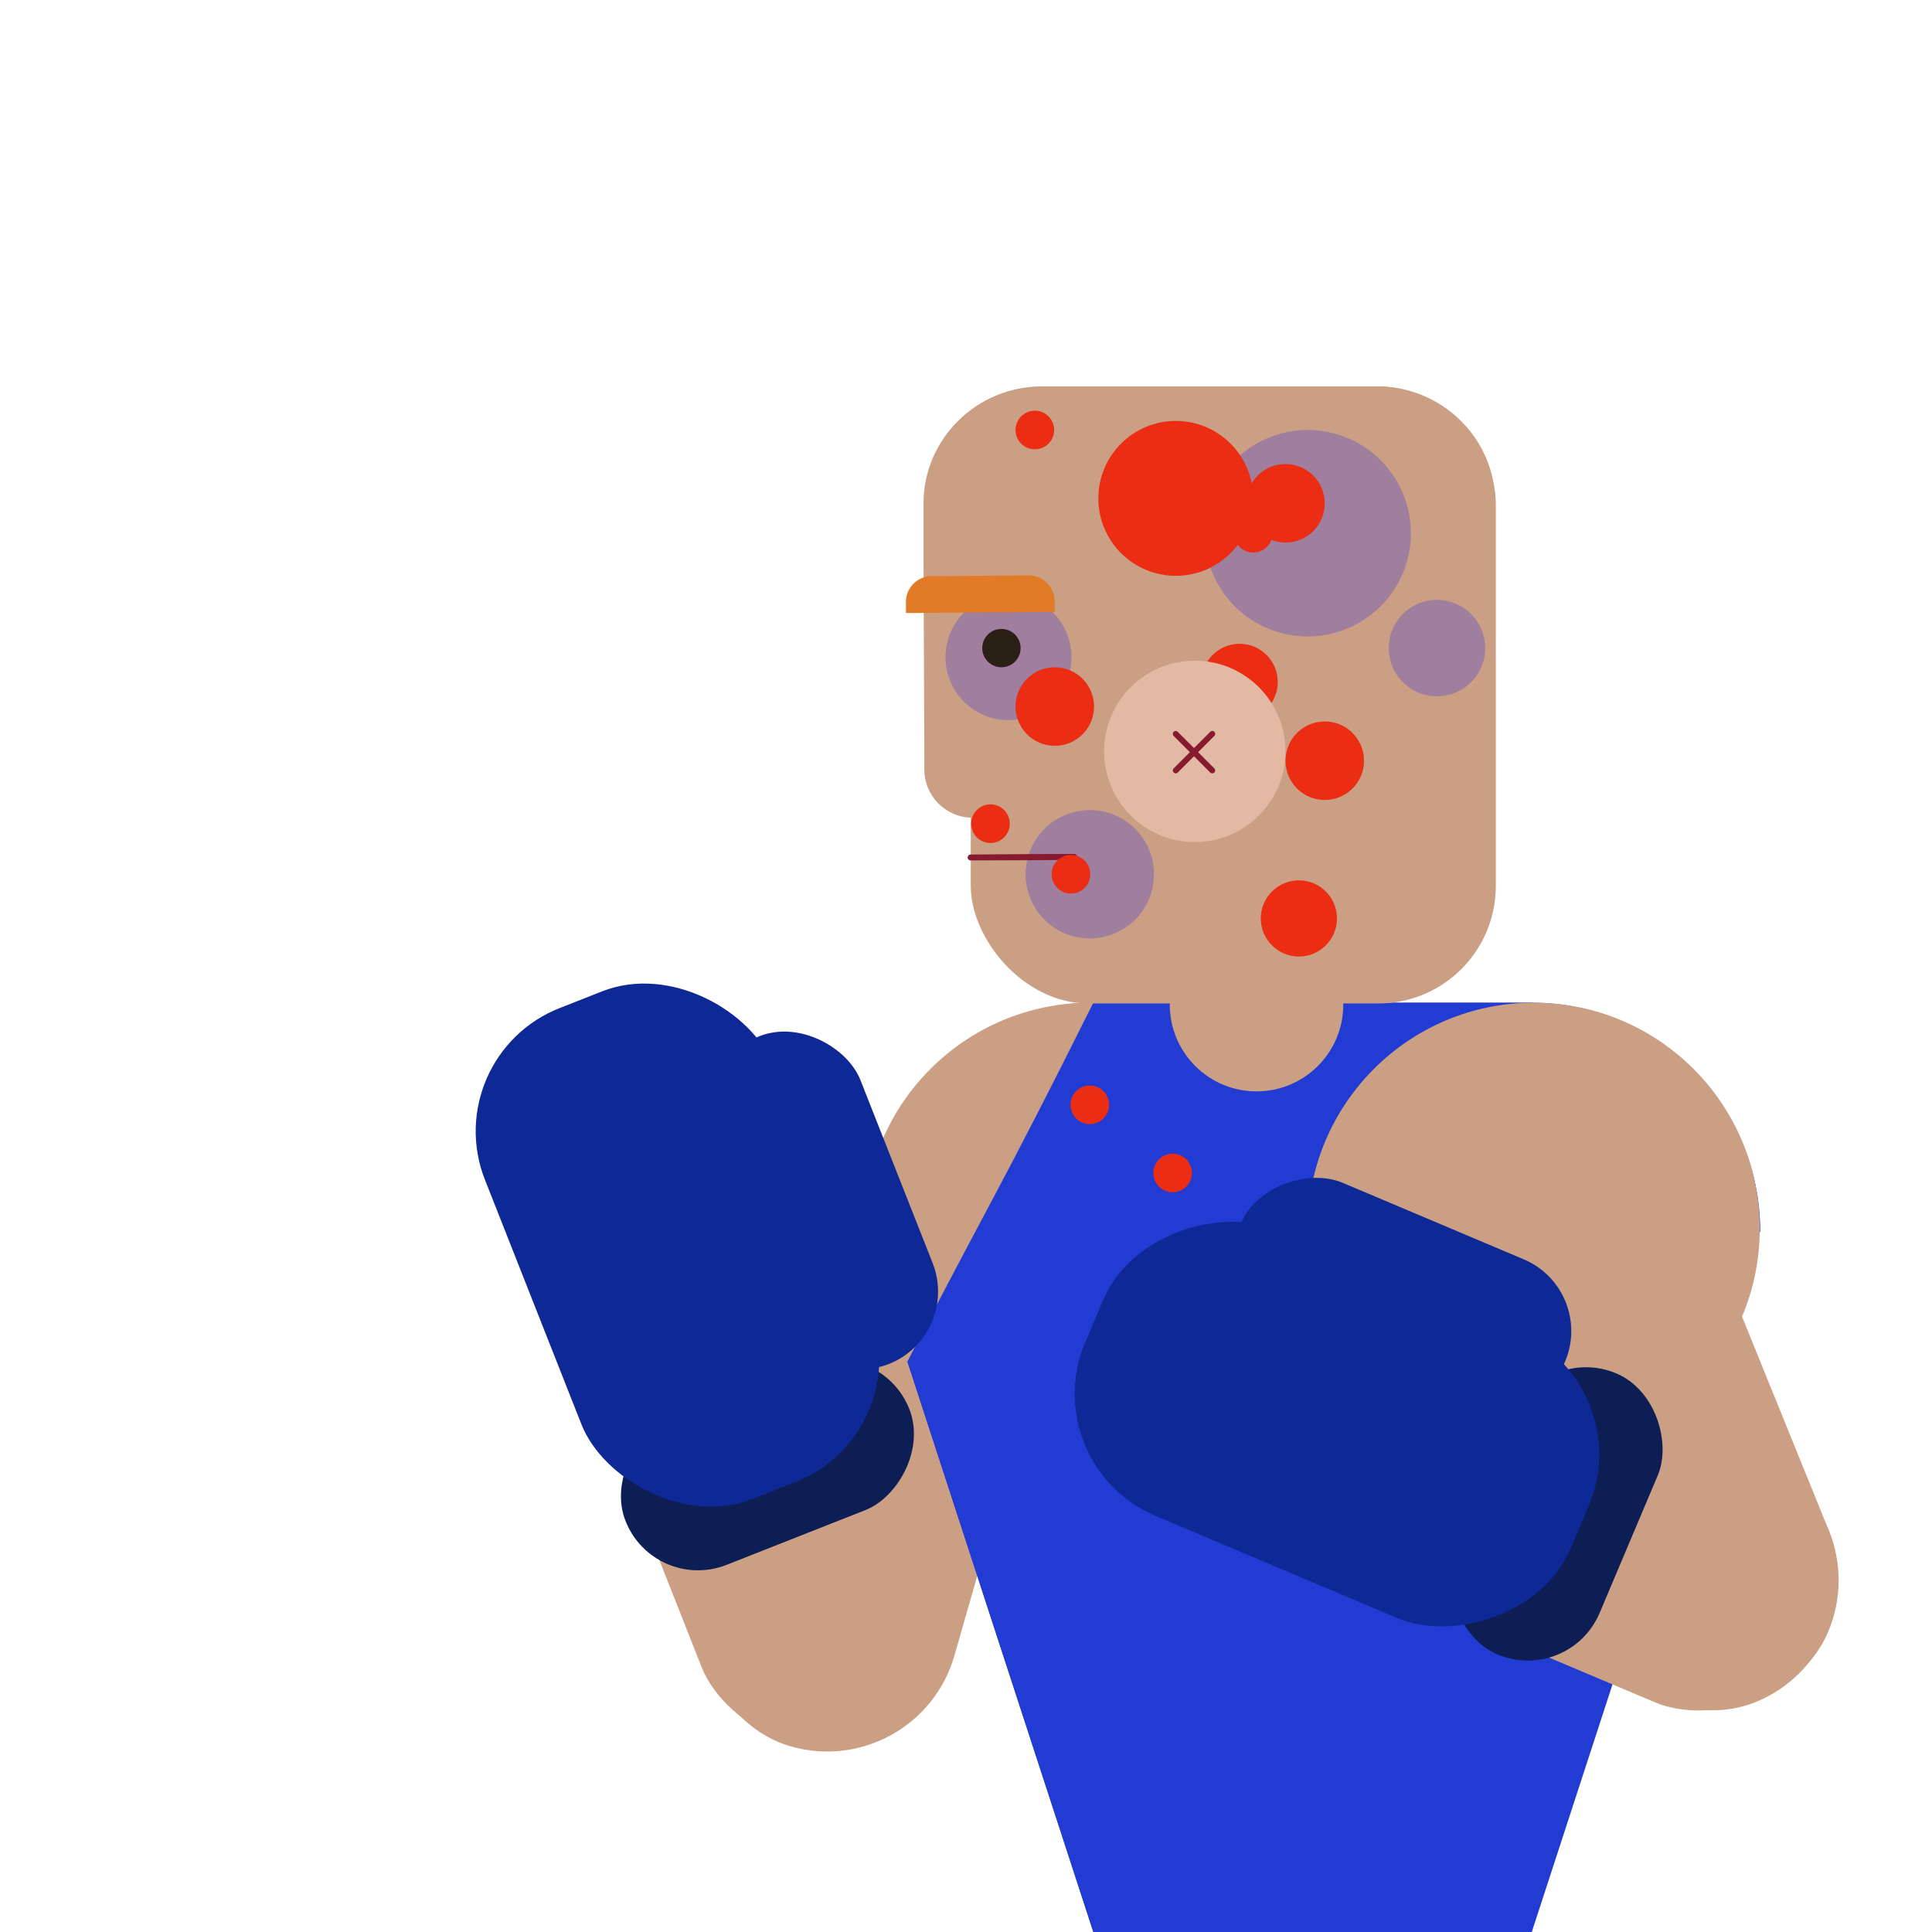 <svg id="Layer_1" data-name="Layer 1" xmlns="http://www.w3.org/2000/svg" viewBox="0 0 1000 1000"><defs><style>.cls-1{fill:#cb9f84;}.cls-2{fill:#223cd3;}.cls-3{fill:#0d1e54;}.cls-4{fill:#0e2896;}.cls-5{fill:#ea2d13;}.cls-6{fill:#9476a5;opacity:0.8;}.cls-7{fill:#e27b27;}.cls-8{fill:#e2b9a3;}.cls-9{fill:#2b2016;}.cls-10{fill:#871a2f;}</style></defs><title>boxing</title><rect class="cls-1" x="333.322" y="637.783" width="137" height="273" rx="68.5" ry="68.5" transform="translate(1059.751 1347.087) rotate(158.471)"/><rect class="cls-1" x="378.386" y="636.201" width="137" height="273" rx="68.5" ry="68.5" transform="translate(663.666 1638.6) rotate(-164.013)"/><path class="cls-2" d="M565.913,1000H792.85L911.1,637.25C911.1,572.213,857.888,519,792.85,519H565.913c-65.038,0-118.25,53.212-118.25,118.25Z"/><circle class="cls-1" cx="564.333" cy="636" r="117"/><path class="cls-2" d="M565.913,1000H792.85V519H565.913c-49.231,98.74-55.193,105.715-96.243,185.759Z"/><circle class="cls-1" cx="650.382" cy="520" r="44.901"/><circle class="cls-1" cx="793.85" cy="636" r="117"/><rect class="cls-1" x="788.882" y="618" width="137" height="273" rx="68.5" ry="68.5" transform="translate(1935.544 1131.247) rotate(157.913)"/><rect class="cls-1" x="752.018" y="655" width="137" height="273" rx="68.5" ry="68.5" transform="translate(1869.022 343.885) rotate(112.913)"/><rect class="cls-3" x="765.579" y="704.643" width="80.606" height="157.899" rx="40.303" ry="40.303" transform="translate(1243.094 1819.114) rotate(-157.087)"/><rect class="cls-4" x="611.701" y="600.611" width="160.623" height="273" rx="68.5" ry="68.5" transform="translate(1640.388 386.685) rotate(112.913)"/><rect class="cls-4" x="685.788" y="577.915" width="80.606" height="182.424" rx="40.303" ry="40.303" transform="translate(1625.115 260.843) rotate(112.913)"/><rect class="cls-3" x="356.917" y="679.347" width="80.606" height="157.899" rx="40.303" ry="40.303" transform="translate(-162.402 1406.078) rotate(-111.529)"/><rect class="cls-4" x="270.364" y="507.954" width="160.623" height="273" rx="68.5" ry="68.5" transform="translate(913.383 1115.256) rotate(158.471)"/><rect class="cls-4" x="386.245" y="529.97" width="80.606" height="182.424" rx="40.303" ry="40.303" transform="translate(1051.293 1042.494) rotate(158.471)"/><circle class="cls-5" cx="564.074" cy="571.854" r="10"/><circle class="cls-5" cx="606.962" cy="607.131" r="10"/><polygon class="cls-1" points="536.333 260.516 478 286 478.453 398.327 536.333 398.327 536.333 260.516"/><rect class="cls-1" x="502.462" y="200" width="271.774" height="319.387" rx="60.811" ry="60.811" transform="translate(1276.699 719.387) rotate(-180)"/><circle class="cls-5" cx="641.604" cy="352.984" r="19.771"/><circle class="cls-6" cx="521.719" cy="340.154" r="32.593" transform="matrix(0.301, -0.954, 0.954, 0.301, 40.453, 735.474)"/><path class="cls-1" d="M478,286V260.516C478,227.07,505.726,200,539.172,200H712.978C746.425,200,774,227.07,774,260.516V286Z"/><circle class="cls-6" cx="676.85" cy="276" r="53.422" transform="translate(210.132 838.563) rotate(-72.504)"/><circle class="cls-6" cx="743.774" cy="335.452" r="24.966" transform="translate(200.235 943.969) rotate(-72.504)"/><circle class="cls-6" cx="564.074" cy="452.517" r="33.212" transform="translate(-37.091 854.452) rotate(-72.504)"/><path class="cls-7" d="M468.957,317.3l-.044-5.649A13.376,13.376,0,0,1,482.251,298.2l50.055-.39a13.427,13.427,0,0,1,13.6,13.245l.044,5.649Z"/><circle class="cls-8" cx="618.427" cy="388.906" r="46.938"/><circle class="cls-9" cx="518.341" cy="335.452" r="9.928"/><circle class="cls-1" cx="503.361" cy="398.327" r="24.908"/><path class="cls-10" d="M502.36,445.339a1.5,1.5,0,0,1-1.5-1.5,1.526,1.526,0,0,1,1.5-1.531c.34,0,34.187-.308,53.562-.308h.021a1.523,1.523,0,0,1,.021,3.046C536.568,445.32,502.7,445.339,502.36,445.339Z"/><path class="cls-10" d="M608.557,400.276a1.5,1.5,0,0,1-1.061-2.561L626.4,378.811a1.5,1.5,0,1,1,2.121,2.121l-18.905,18.905A1.5,1.5,0,0,1,608.557,400.276Z"/><path class="cls-10" d="M627.462,400.276a1.5,1.5,0,0,1-1.061-.439L607.5,380.932a1.5,1.5,0,1,1,2.121-2.121l18.905,18.905a1.5,1.5,0,0,1-1.061,2.561Z"/><circle class="cls-5" cx="512.667" cy="426.333" r="10"/><circle class="cls-5" cx="535.627" cy="222.564" r="10"/><circle class="cls-5" cx="554.32" cy="452.517" r="10"/><circle class="cls-5" cx="672.297" cy="475.383" r="19.716"/><circle class="cls-5" cx="648.667" cy="276" r="10"/><circle class="cls-5" cx="608.585" cy="257.957" r="40.082"/><circle class="cls-5" cx="665.365" cy="260.516" r="20.327"/><circle class="cls-5" cx="685.693" cy="393.747" r="20.327"/><circle class="cls-5" cx="545.954" cy="365.707" r="20.327"/></svg>